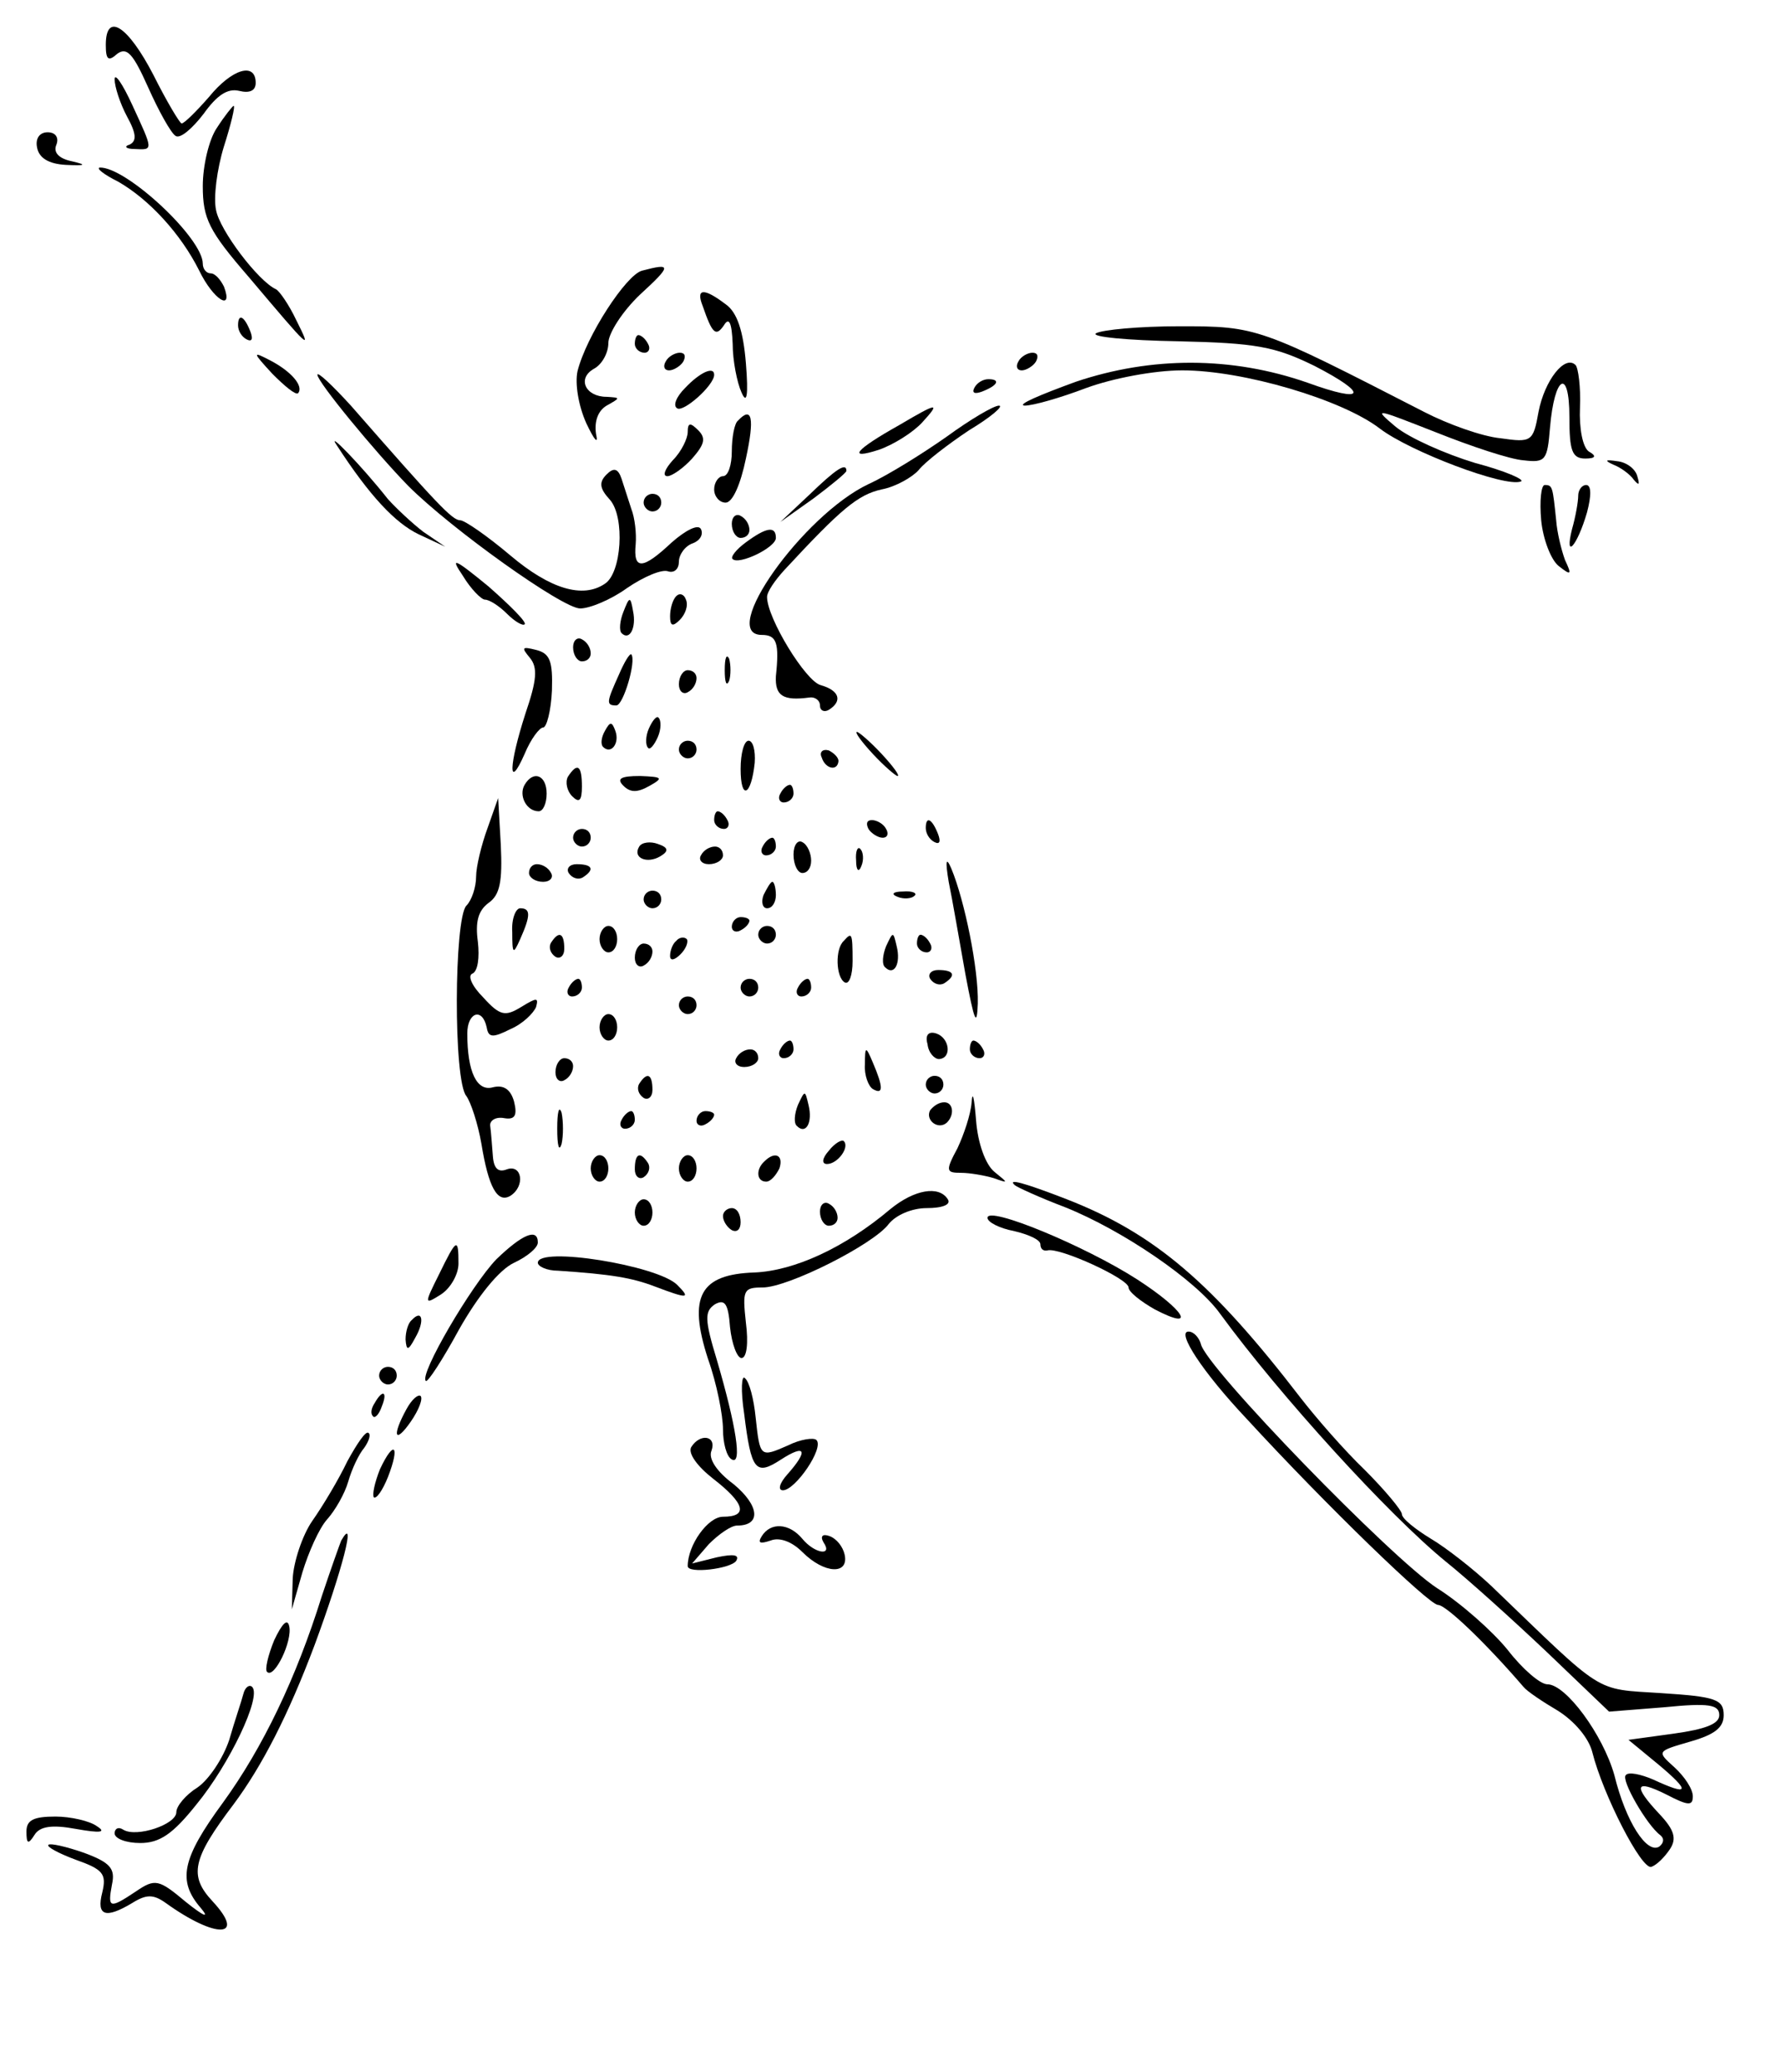 <?xml version="1.0" standalone="no"?>
<!DOCTYPE svg PUBLIC "-//W3C//DTD SVG 20010904//EN"
 "http://www.w3.org/TR/2001/REC-SVG-20010904/DTD/svg10.dtd">
<svg version="1.0" xmlns="http://www.w3.org/2000/svg"
 width="202pt" height="235pt" viewBox="0 0 202 235"
 preserveAspectRatio="xMidYMid meet">
<g transform="translate(0,235) scale(0.1,-0.1)"
fill="#000000" stroke="none">
<path d="M120 2299 c0 -17 3 -19 13 -10 11 8 18 0 35 -38 12 -27 26 -52 31
-55 5 -4 19 8 32 25 15 21 27 29 40 26 12 -3 19 0 19 9 0 24 -27 16 -53 -16
-14 -16 -28 -30 -31 -30 -2 0 -17 25 -32 55 -29 56 -54 72 -54 34z"/>
<path d="M130 2260 c0 -8 6 -27 14 -42 11 -20 11 -28 3 -32 -7 -2 -4 -5 6 -5
21 -1 21 -2 -3 50 -11 24 -20 37 -20 29z"/>
<path d="M246 2205 c-9 -13 -16 -43 -16 -66 0 -37 7 -51 52 -103 71 -84 72
-85 54 -49 -8 17 -19 33 -23 35 -20 9 -64 67 -68 90 -3 14 1 46 9 72 8 25 13
46 11 46 -1 0 -10 -11 -19 -25z"/>
<path d="M42 2183 c2 -12 13 -19 33 -20 22 -1 24 0 7 4 -15 3 -22 10 -18 19 3
8 -1 14 -10 14 -9 0 -14 -7 -12 -17z"/>
<path d="M134 2144 c35 -20 71 -59 92 -101 16 -33 39 -47 28 -18 -4 8 -10 15
-15 15 -5 0 -9 5 -9 11 0 29 -87 110 -117 109 -4 -1 5 -8 21 -16z"/>
<path d="M728 2043 c-18 -5 -63 -74 -73 -114 -3 -14 1 -39 10 -59 9 -19 14
-25 11 -12 -2 14 2 26 12 32 16 9 16 9 0 10 -24 0 -34 21 -14 32 9 5 16 18 16
29 0 11 16 36 36 55 36 33 36 36 2 27z"/>
<path d="M797 2003 c11 -32 15 -35 24 -22 6 10 9 3 10 -21 0 -19 5 -44 10 -55
6 -14 8 -4 5 33 -3 37 -10 58 -23 67 -25 19 -34 18 -26 -2z"/>
<path d="M270 1981 c0 -6 4 -13 10 -16 6 -3 7 1 4 9 -7 18 -14 21 -14 7z"/>
<path d="M1243 1972 c-6 -4 36 -8 93 -9 89 -2 110 -6 155 -28 62 -32 58 -43
-8 -19 -86 30 -177 30 -263 1 -41 -15 -67 -26 -58 -27 10 0 41 9 70 20 30 11
77 20 109 20 69 0 181 -33 224 -66 34 -26 142 -67 160 -60 5 2 -18 12 -52 21
-33 10 -74 28 -90 41 -26 22 -24 21 45 -6 40 -16 85 -31 100 -32 25 -3 27 0
30 37 5 59 22 69 22 12 0 -38 3 -47 18 -47 12 0 13 3 4 8 -7 5 -11 26 -10 50
1 23 -2 45 -5 48 -12 12 -35 -17 -42 -53 -6 -34 -8 -35 -43 -30 -21 2 -60 16
-87 30 -187 96 -189 97 -277 97 -46 0 -88 -4 -95 -8z"/>
<path d="M720 1960 c0 -5 5 -10 11 -10 5 0 7 5 4 10 -3 6 -8 10 -11 10 -2 0
-4 -4 -4 -10z"/>
<path d="M309 1926 c14 -14 26 -24 29 -22 7 8 -8 25 -31 37 -21 11 -21 10 2
-15z"/>
<path d="M755 1940 c-3 -5 -2 -10 4 -10 5 0 13 5 16 10 3 6 2 10 -4 10 -5 0
-13 -4 -16 -10z"/>
<path d="M1155 1940 c-3 -5 -2 -10 4 -10 5 0 13 5 16 10 3 6 2 10 -4 10 -5 0
-13 -4 -16 -10z"/>
<path d="M360 1925 c0 -8 65 -87 103 -126 49 -49 175 -139 195 -139 11 0 35
10 53 23 19 13 40 22 47 19 7 -2 12 3 12 11 0 8 7 18 16 21 8 3 12 10 9 16 -3
6 -17 -1 -33 -15 -33 -31 -44 -32 -41 -2 1 12 -1 30 -5 40 -3 9 -8 25 -11 34
-4 12 -9 13 -17 5 -9 -9 -8 -16 4 -29 17 -20 13 -83 -6 -95 -25 -17 -62 -6
-107 32 -26 22 -52 40 -57 40 -9 0 -26 18 -124 130 -21 23 -38 39 -38 35z"/>
<path d="M777 1910 c-10 -10 -14 -20 -9 -23 7 -5 42 26 42 38 0 10 -16 3 -33
-15z"/>
<path d="M1105 1910 c-3 -6 1 -7 9 -4 18 7 21 14 7 14 -6 0 -13 -4 -16 -10z"/>
<path d="M1020 1868 c-50 -28 -60 -40 -23 -28 17 6 39 20 49 31 21 23 18 23
-26 -3z"/>
<path d="M1074 1855 c-27 -19 -67 -44 -89 -54 -74 -35 -171 -171 -121 -171 17
0 20 -9 16 -47 -1 -22 8 -28 38 -24 6 1 12 -3 12 -9 0 -6 5 -8 10 -5 16 10 12
22 -9 28 -17 4 -61 76 -61 100 0 6 9 19 20 31 64 69 83 85 110 91 16 3 35 14
42 22 7 9 33 29 57 45 25 15 40 28 34 28 -6 0 -33 -16 -59 -35z"/>
<path d="M837 1873 c-4 -3 -7 -19 -7 -35 0 -15 -4 -28 -10 -28 -5 0 -10 -7
-10 -15 0 -8 6 -15 13 -15 8 0 17 21 23 50 10 46 7 60 -9 43z"/>
<path d="M780 1860 c0 -7 -7 -22 -17 -32 -9 -10 -12 -18 -6 -18 5 0 18 9 28
20 14 16 16 23 7 32 -9 9 -12 9 -12 -2z"/>
<path d="M382 1845 c37 -57 66 -88 93 -101 l30 -14 -25 17 c-13 10 -31 27 -40
37 -30 38 -71 80 -58 61z"/>
<path d="M1830 1823 c8 -3 19 -11 23 -17 6 -7 7 -6 4 4 -2 8 -12 16 -23 17
-13 2 -15 1 -4 -4z"/>
<path d="M918 1789 l-33 -31 38 27 c20 15 37 29 37 31 0 10 -12 2 -42 -27z"/>
<path d="M1748 1760 c2 -21 11 -45 20 -52 14 -11 15 -10 7 7 -4 11 -9 31 -10
45 -4 38 -4 40 -13 40 -4 0 -6 -18 -4 -40z"/>
<path d="M1790 1788 c0 -7 -3 -24 -7 -38 -9 -36 6 -19 17 19 5 19 5 31 -1 31
-5 0 -9 -6 -9 -12z"/>
<path d="M730 1780 c0 -5 5 -10 10 -10 6 0 10 5 10 10 0 6 -4 10 -10 10 -5 0
-10 -4 -10 -10z"/>
<path d="M830 1756 c0 -9 5 -16 10 -16 6 0 10 4 10 9 0 6 -4 13 -10 16 -5 3
-10 -1 -10 -9z"/>
<path d="M846 1735 c-11 -8 -18 -17 -15 -19 7 -7 49 13 49 24 0 14 -11 12 -34
-5z"/>
<path d="M525 1697 c9 -15 21 -27 25 -27 5 0 16 -7 25 -16 9 -9 18 -14 20 -12
3 2 -16 21 -41 43 -39 32 -44 34 -29 12z"/>
<path d="M767 1674 c-4 -4 -7 -14 -7 -23 0 -11 3 -12 11 -4 6 6 10 16 7 23 -2
6 -7 8 -11 4z"/>
<path d="M707 1656 c-4 -10 -5 -21 -2 -24 9 -9 17 6 13 25 -3 17 -4 17 -11 -1z"/>
<path d="M650 1616 c0 -9 5 -16 10 -16 6 0 10 4 10 9 0 6 -4 13 -10 16 -5 3
-10 -1 -10 -9z"/>
<path d="M601 1604 c9 -11 8 -25 -5 -63 -19 -59 -20 -89 -1 -46 7 17 17 30 21
30 4 0 9 19 10 42 1 33 -2 42 -18 46 -16 4 -17 3 -7 -9z"/>
<path d="M702 1585 c-14 -31 -15 -35 -3 -35 8 0 23 51 17 58 -2 1 -8 -9 -14
-23z"/>
<path d="M822 1590 c0 -14 2 -19 5 -12 2 6 2 18 0 25 -3 6 -5 1 -5 -13z"/>
<path d="M770 1574 c0 -8 5 -12 10 -9 6 3 10 10 10 16 0 5 -4 9 -10 9 -5 0
-10 -7 -10 -16z"/>
<path d="M736 1524 c-4 -9 -4 -19 -1 -22 2 -3 7 3 11 12 4 9 4 19 1 22 -2 3
-7 -3 -11 -12z"/>
<path d="M686 1521 c-4 -7 -5 -15 -2 -18 9 -9 19 4 14 18 -4 11 -6 11 -12 0z"/>
<path d="M990 1495 c13 -14 26 -25 28 -25 3 0 -5 11 -18 25 -13 14 -26 25 -28
25 -3 0 5 -11 18 -25z"/>
<path d="M770 1500 c0 -5 5 -10 10 -10 6 0 10 5 10 10 0 6 -4 10 -10 10 -5 0
-10 -4 -10 -10z"/>
<path d="M840 1478 c0 -36 12 -31 16 7 1 14 -2 25 -7 25 -5 0 -9 -14 -9 -32z"/>
<path d="M932 1491 c4 -13 18 -16 19 -4 0 4 -5 9 -11 12 -7 2 -11 -2 -8 -8z"/>
<path d="M644 1469 c-3 -6 -1 -16 5 -22 8 -8 11 -5 11 11 0 24 -5 28 -16 11z"/>
<path d="M595 1460 c-7 -12 2 -30 16 -30 5 0 9 9 9 20 0 21 -15 27 -25 10z"/>
<path d="M707 1459 c8 -8 16 -8 30 0 16 9 14 10 -11 11 -22 0 -27 -3 -19 -11z"/>
<path d="M885 1450 c-3 -5 -1 -10 4 -10 6 0 11 5 11 10 0 6 -2 10 -4 10 -3 0
-8 -4 -11 -10z"/>
<path d="M553 1411 c-7 -19 -13 -44 -13 -55 0 -12 -5 -27 -11 -33 -14 -14 -15
-199 0 -216 5 -7 13 -31 17 -54 8 -49 18 -68 33 -59 17 11 13 36 -4 30 -10 -4
-15 1 -16 15 -1 12 -2 27 -3 34 -1 6 6 11 16 9 12 -2 15 3 11 19 -4 14 -12 19
-24 16 -18 -5 -29 17 -29 61 0 24 17 30 22 7 2 -12 7 -12 27 -2 14 6 26 18 29
25 3 11 1 11 -17 0 -18 -11 -24 -10 -43 11 -13 13 -18 25 -12 27 6 3 8 18 6
36 -3 22 0 35 12 44 13 9 16 24 14 66 l-3 53 -12 -34z"/>
<path d="M810 1420 c0 -5 5 -10 11 -10 5 0 7 5 4 10 -3 6 -8 10 -11 10 -2 0
-4 -4 -4 -10z"/>
<path d="M985 1410 c3 -5 11 -10 16 -10 6 0 7 5 4 10 -3 6 -11 10 -16 10 -6 0
-7 -4 -4 -10z"/>
<path d="M1050 1411 c0 -6 4 -13 10 -16 6 -3 7 1 4 9 -7 18 -14 21 -14 7z"/>
<path d="M650 1400 c0 -5 5 -10 10 -10 6 0 10 5 10 10 0 6 -4 10 -10 10 -5 0
-10 -4 -10 -10z"/>
<path d="M725 1390 c-8 -13 9 -20 24 -11 10 6 9 10 -3 14 -8 3 -18 2 -21 -3z"/>
<path d="M865 1390 c-3 -5 -1 -10 4 -10 6 0 11 5 11 10 0 6 -2 10 -4 10 -3 0
-8 -4 -11 -10z"/>
<path d="M900 1381 c0 -12 5 -21 10 -21 6 0 10 6 10 14 0 8 -4 18 -10 21 -5 3
-10 -3 -10 -14z"/>
<path d="M795 1380 c-3 -5 1 -10 9 -10 9 0 16 5 16 10 0 6 -4 10 -9 10 -6 0
-13 -4 -16 -10z"/>
<path d="M971 1374 c0 -11 3 -14 6 -6 3 7 2 16 -1 19 -3 4 -6 -2 -5 -13z"/>
<path d="M1076 1350 c4 -19 12 -66 19 -105 10 -53 13 -61 14 -33 1 39 -15 117
-30 153 -6 14 -7 9 -3 -15z"/>
<path d="M600 1360 c0 -5 7 -10 16 -10 8 0 12 5 9 10 -3 6 -10 10 -16 10 -5 0
-9 -4 -9 -10z"/>
<path d="M645 1360 c4 -6 11 -8 16 -5 14 9 11 15 -7 15 -8 0 -12 -5 -9 -10z"/>
<path d="M866 1335 c-3 -8 -1 -15 4 -15 6 0 10 7 10 15 0 8 -2 15 -4 15 -2 0
-6 -7 -10 -15z"/>
<path d="M730 1330 c0 -5 5 -10 10 -10 6 0 10 5 10 10 0 6 -4 10 -10 10 -5 0
-10 -4 -10 -10z"/>
<path d="M1018 1333 c7 -3 16 -2 19 1 4 3 -2 6 -13 5 -11 0 -14 -3 -6 -6z"/>
<path d="M581 1293 c0 -25 1 -26 9 -8 12 27 12 35 0 35 -5 0 -10 -12 -9 -27z"/>
<path d="M830 1299 c0 -5 5 -7 10 -4 6 3 10 8 10 11 0 2 -4 4 -10 4 -5 0 -10
-5 -10 -11z"/>
<path d="M680 1285 c0 -8 5 -15 10 -15 6 0 10 7 10 15 0 8 -4 15 -10 15 -5 0
-10 -7 -10 -15z"/>
<path d="M860 1290 c0 -5 5 -10 10 -10 6 0 10 5 10 10 0 6 -4 10 -10 10 -5 0
-10 -4 -10 -10z"/>
<path d="M625 1281 c-3 -5 -1 -12 5 -16 5 -3 10 1 10 9 0 18 -6 21 -15 7z"/>
<path d="M767 1283 c-4 -3 -7 -11 -7 -17 0 -6 5 -5 12 2 6 6 9 14 7 17 -3 3
-9 2 -12 -2z"/>
<path d="M957 1283 c-10 -9 -9 -41 1 -47 5 -3 9 8 9 24 0 33 -1 33 -10 23z"/>
<path d="M1005 1277 c-4 -10 -5 -21 -1 -24 10 -10 18 4 13 24 -4 17 -4 17 -12
0z"/>
<path d="M1040 1280 c0 -5 5 -10 11 -10 5 0 7 5 4 10 -3 6 -8 10 -11 10 -2 0
-4 -4 -4 -10z"/>
<path d="M720 1264 c0 -8 5 -12 10 -9 6 3 10 10 10 16 0 5 -4 9 -10 9 -5 0
-10 -7 -10 -16z"/>
<path d="M1055 1240 c4 -6 11 -8 16 -5 14 9 11 15 -7 15 -8 0 -12 -5 -9 -10z"/>
<path d="M645 1230 c-3 -5 -1 -10 4 -10 6 0 11 5 11 10 0 6 -2 10 -4 10 -3 0
-8 -4 -11 -10z"/>
<path d="M840 1230 c0 -5 5 -10 10 -10 6 0 10 5 10 10 0 6 -4 10 -10 10 -5 0
-10 -4 -10 -10z"/>
<path d="M905 1230 c-3 -5 -1 -10 4 -10 6 0 11 5 11 10 0 6 -2 10 -4 10 -3 0
-8 -4 -11 -10z"/>
<path d="M770 1210 c0 -5 5 -10 10 -10 6 0 10 5 10 10 0 6 -4 10 -10 10 -5 0
-10 -4 -10 -10z"/>
<path d="M680 1185 c0 -8 5 -15 10 -15 6 0 10 7 10 15 0 8 -4 15 -10 15 -5 0
-10 -7 -10 -15z"/>
<path d="M1052 1166 c1 -10 8 -17 13 -17 15 1 12 24 -3 29 -9 3 -13 -2 -10
-12z"/>
<path d="M885 1160 c-3 -5 -1 -10 4 -10 6 0 11 5 11 10 0 6 -2 10 -4 10 -3 0
-8 -4 -11 -10z"/>
<path d="M1100 1160 c0 -5 5 -10 11 -10 5 0 7 5 4 10 -3 6 -8 10 -11 10 -2 0
-4 -4 -4 -10z"/>
<path d="M835 1150 c-3 -5 1 -10 9 -10 9 0 16 5 16 10 0 6 -4 10 -9 10 -6 0
-13 -4 -16 -10z"/>
<path d="M981 1143 c-1 -12 4 -25 9 -28 12 -7 12 2 0 30 -8 19 -9 19 -9 -2z"/>
<path d="M630 1134 c0 -8 5 -12 10 -9 6 3 10 10 10 16 0 5 -4 9 -10 9 -5 0
-10 -7 -10 -16z"/>
<path d="M725 1121 c-3 -5 -1 -12 5 -16 5 -3 10 1 10 9 0 18 -6 21 -15 7z"/>
<path d="M1050 1120 c0 -5 5 -10 10 -10 6 0 10 5 10 10 0 6 -4 10 -10 10 -5 0
-10 -4 -10 -10z"/>
<path d="M1102 1100 c-1 -14 -9 -37 -16 -52 -14 -26 -13 -28 4 -28 10 0 27 -3
37 -6 17 -6 17 -6 1 7 -10 8 -19 32 -21 59 -2 25 -4 34 -5 20z"/>
<path d="M905 1097 c-4 -10 -5 -21 -1 -24 10 -10 18 4 13 24 -4 17 -4 17 -12
0z"/>
<path d="M632 1070 c0 -19 2 -27 5 -17 2 9 2 25 0 35 -3 9 -5 1 -5 -18z"/>
<path d="M1055 1091 c-6 -11 9 -23 19 -14 9 9 7 23 -3 23 -6 0 -12 -4 -16 -9z"/>
<path d="M705 1080 c-3 -5 -1 -10 4 -10 6 0 11 5 11 10 0 6 -2 10 -4 10 -3 0
-8 -4 -11 -10z"/>
<path d="M790 1079 c0 -5 5 -7 10 -4 6 3 10 8 10 11 0 2 -4 4 -10 4 -5 0 -10
-5 -10 -11z"/>
<path d="M940 1045 c-8 -9 -8 -15 -2 -15 12 0 26 19 19 26 -2 2 -10 -2 -17
-11z"/>
<path d="M670 1025 c0 -8 5 -15 10 -15 6 0 10 7 10 15 0 8 -4 15 -10 15 -5 0
-10 -7 -10 -15z"/>
<path d="M720 1024 c0 -8 5 -12 10 -9 6 4 8 11 5 16 -9 14 -15 11 -15 -7z"/>
<path d="M770 1025 c0 -8 5 -15 10 -15 6 0 10 7 10 15 0 8 -4 15 -10 15 -5 0
-10 -7 -10 -15z"/>
<path d="M867 1033 c-10 -9 -9 -23 2 -23 5 0 11 7 15 15 5 15 -5 20 -17 8z"/>
<path d="M1151 1006 c2 -2 28 -14 57 -25 65 -26 149 -83 176 -121 68 -93 191
-228 256 -281 25 -20 77 -67 115 -103 l70 -67 63 5 c50 5 62 3 62 -9 0 -10
-16 -16 -52 -21 l-51 -7 34 -28 c37 -31 35 -36 -6 -17 -14 6 -28 9 -31 5 -6
-5 24 -57 39 -68 5 -4 4 -9 -1 -13 -14 -9 -38 28 -51 81 -13 46 -55 103 -76
103 -8 0 -28 17 -45 39 -17 21 -53 53 -80 70 -51 33 -263 251 -268 277 -2 7
-8 14 -14 14 -14 0 16 -46 66 -99 91 -99 207 -211 217 -211 9 0 54 -43 97 -93
4 -5 22 -17 39 -27 19 -12 35 -31 39 -47 12 -48 56 -134 67 -130 6 2 15 11 21
20 8 12 5 22 -12 40 -30 32 -28 40 8 22 25 -13 30 -13 30 -2 0 8 -9 22 -21 33
-20 18 -20 18 18 29 28 8 38 16 38 30 0 18 -9 21 -71 25 -77 5 -63 -3 -192
121 -20 19 -52 44 -69 54 -18 11 -33 23 -33 28 0 4 -19 27 -42 50 -24 23 -56
60 -73 82 -100 130 -165 186 -265 225 -49 19 -68 24 -59 16z"/>
<path d="M1010 979 c-52 -44 -109 -70 -154 -72 -62 -2 -76 -27 -53 -98 10 -28
17 -64 17 -80 0 -15 4 -31 10 -34 12 -7 5 38 -17 113 -14 46 -14 55 -2 63 11
6 15 1 17 -26 2 -19 8 -35 13 -35 6 0 8 17 5 40 -4 37 -3 40 19 40 29 0 126
49 143 72 8 10 26 18 43 18 18 0 28 4 24 10 -10 16 -38 11 -65 -11z"/>
<path d="M720 975 c0 -8 5 -15 10 -15 6 0 10 7 10 15 0 8 -4 15 -10 15 -5 0
-10 -7 -10 -15z"/>
<path d="M930 976 c0 -9 5 -16 10 -16 6 0 10 4 10 9 0 6 -4 13 -10 16 -5 3
-10 -1 -10 -9z"/>
<path d="M820 971 c0 -6 5 -13 10 -16 6 -3 10 1 10 9 0 9 -4 16 -10 16 -5 0
-10 -4 -10 -9z"/>
<path d="M1120 969 c0 -5 14 -12 30 -15 17 -4 30 -10 30 -15 0 -5 3 -8 8 -7
13 4 92 -32 92 -42 0 -5 14 -16 30 -25 48 -25 34 -1 -20 34 -59 38 -170 84
-170 70z"/>
<path d="M563 922 c-28 -29 -88 -131 -80 -138 2 -2 19 24 38 59 21 37 45 67
62 75 15 7 27 17 27 23 0 17 -18 9 -47 -19z"/>
<path d="M498 905 c-17 -34 -17 -35 2 -23 11 7 20 23 20 35 0 30 -2 29 -22
-12z"/>
<path d="M610 918 c0 -4 10 -9 23 -9 60 -4 84 -8 110 -18 37 -14 41 -14 25 2
-22 22 -158 44 -158 25z"/>
<path d="M467 853 c-4 -3 -7 -13 -7 -22 1 -13 3 -13 11 2 11 19 8 33 -4 20z"/>
<path d="M430 790 c0 -5 5 -10 10 -10 6 0 10 5 10 10 0 6 -4 10 -10 10 -5 0
-10 -4 -10 -10z"/>
<path d="M844 747 c8 -65 13 -71 42 -52 28 18 31 10 7 -17 -9 -10 -11 -18 -5
-18 14 0 47 48 38 57 -3 3 -18 1 -32 -6 -32 -14 -32 -14 -37 32 -2 20 -7 40
-12 44 -4 5 -5 -14 -1 -40z"/>
<path d="M425 759 c-4 -6 -5 -12 -2 -15 2 -3 7 2 10 11 7 17 1 20 -8 4z"/>
<path d="M461 752 c-17 -31 -13 -40 5 -14 9 13 14 26 11 29 -3 2 -10 -4 -16
-15z"/>
<path d="M394 693 c-10 -21 -28 -51 -40 -68 -11 -16 -21 -46 -22 -65 l-1 -35
12 42 c7 23 19 50 28 60 9 10 20 29 24 43 4 14 12 31 18 38 5 7 8 15 5 17 -3
3 -13 -12 -24 -32z"/>
<path d="M784 709 c-4 -7 7 -22 25 -36 36 -28 40 -43 11 -43 -17 0 -40 -32
-40 -56 0 -9 49 -3 55 6 4 7 -3 8 -22 4 l-28 -7 19 22 c11 11 25 21 32 21 28
0 25 23 -4 47 -19 14 -29 29 -25 38 6 17 -13 20 -23 4z"/>
<path d="M431 684 c-6 -15 -9 -29 -7 -32 3 -2 10 8 16 23 14 36 7 43 -9 9z"/>
<path d="M864 608 c-5 -8 -2 -9 10 -5 10 4 24 -1 36 -13 25 -25 53 -26 48 -3
-2 9 -9 18 -17 21 -8 3 -11 0 -7 -7 11 -16 -10 -13 -24 4 -15 18 -36 19 -46 3z"/>
<path d="M387 603 c-2 -5 -12 -33 -22 -63 -29 -93 -67 -172 -112 -234 -47 -64
-52 -89 -25 -120 10 -12 3 -9 -17 7 -31 26 -35 27 -57 12 -30 -20 -32 -19 -27
8 4 18 -2 25 -32 36 -20 7 -38 11 -40 9 -3 -2 12 -10 31 -17 31 -11 35 -16 30
-37 -7 -27 4 -30 34 -12 16 10 24 10 38 0 57 -41 92 -40 53 2 -27 29 -23 48
24 110 32 43 62 101 92 181 31 84 48 149 30 118z"/>
<path d="M311 490 c-7 -17 -11 -34 -8 -36 8 -8 29 35 25 52 -2 9 -8 3 -17 -16z"/>
<path d="M276 429 c-2 -8 -10 -31 -16 -52 -7 -21 -23 -45 -36 -54 -13 -8 -24
-21 -24 -28 0 -14 -45 -29 -60 -20 -6 4 -10 1 -10 -4 0 -6 13 -11 29 -11 22 0
37 10 64 44 37 45 74 122 63 133 -3 3 -8 0 -10 -8z"/>
<path d="M30 273 c0 -14 2 -15 9 -4 6 10 20 12 47 7 28 -5 35 -4 24 3 -8 6
-30 11 -47 11 -25 0 -33 -4 -33 -17z"/>
</g>
</svg>
